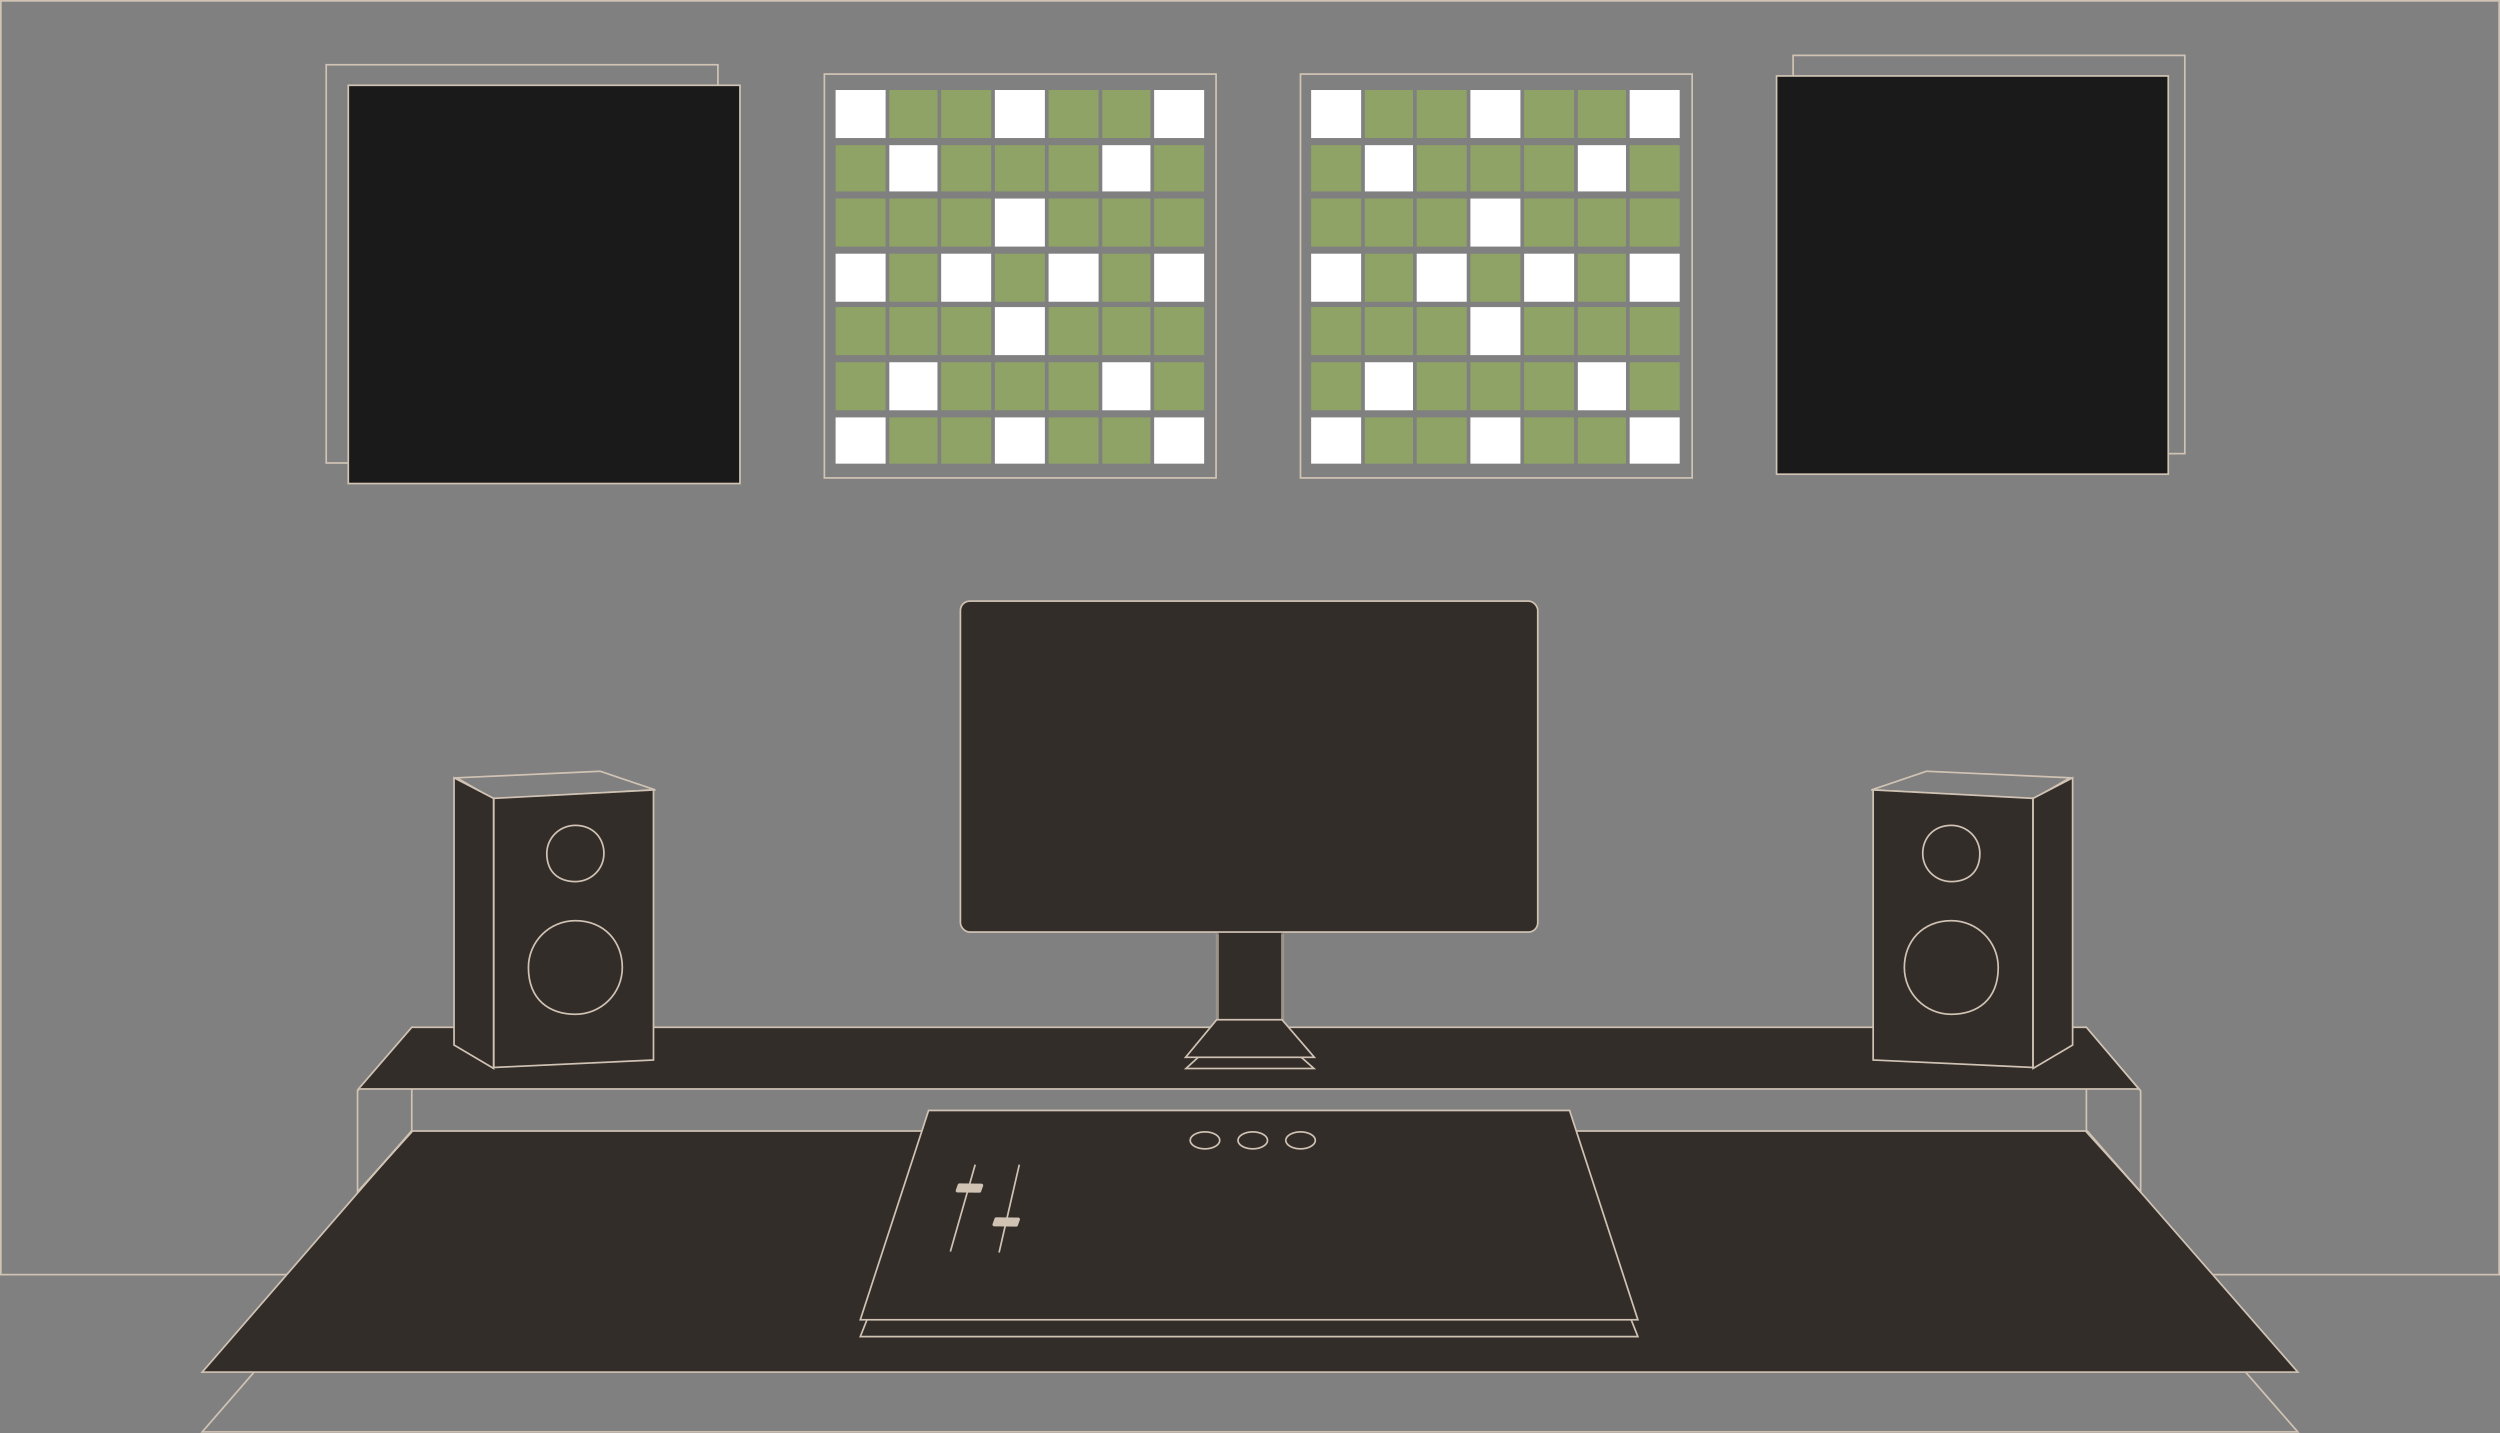 <svg width="1472" height="844" viewBox="0 0 1472 844" fill="none" xmlns="http://www.w3.org/2000/svg">
<rect x="0" y="0" width="1472" height="844" fill="#808080" stroke="none"/>
<rect x="0.5" y="0.5" width="1471" height="750" stroke="#D0C3B4"/>
<path d="M1229.01 701.155H242.215L119.059 843.105H1352.94L1229.01 701.155Z" stroke="#D0C3B4"/>
<path d="M1229.01 665.942H242.215L119.059 807.893H1352.94L1229.01 665.942Z" fill="#332D2A" stroke="#D0C3B4"/>
<rect x="192.077" y="38.118" width="230.624" height="234.484" stroke="#D0C3B4"/>
<rect x="205.065" y="50.222" width="230.624" height="234.484" fill="#1B1A1A" stroke="#D0C3B4"/>
<rect x="1055.79" y="32.616" width="230.624" height="234.484" stroke="#D0C3B4"/>
<rect x="1046.05" y="44.721" width="230.624" height="234.484" fill="#1B1A1A" stroke="#D0C3B4"/>
<path d="M546.75 685.749H924.167L964.377 786.985H506.541L546.75 685.749Z" stroke="#D0C3B4"/>
<path d="M546.75 653.838H924.167L964.377 777.082H506.541L546.75 653.838Z" fill="#332D2A" stroke="#D0C3B4"/>
<path d="M242.447 666.492L210.518 701.705V642.284L242.447 605.42V666.492Z" stroke="#D0C3B4"/>
<path d="M1228.47 666.492L1260.4 701.705V642.284L1228.47 605.42V666.492Z" stroke="#D0C3B4"/>
<path d="M1259.32 641.183H211.059L242.447 604.87H1228.47L1259.32 641.183Z" fill="#332D2A" stroke="#D0C3B4"/>
<path d="M353.388 454.116L268.965 457.968L290.612 470.622L385.859 465.12L353.388 454.116Z" stroke="#D0C3B4"/>
<path d="M290.612 470.072V628.529L384.777 624.127V465.12L290.612 470.072Z" fill="#332D2A" stroke="#D0C3B4"/>
<path d="M366.418 569.658C366.418 584.877 354.044 597.218 338.777 597.218C331.096 597.218 324.192 595.043 319.213 590.538C314.243 586.041 311.135 579.171 311.135 569.658C311.135 554.438 323.51 542.098 338.777 542.098C347.309 542.098 354.211 545.189 358.981 550.162C363.754 555.139 366.418 562.026 366.418 569.658Z" stroke="#D0C3B4"/>
<path d="M355.594 502.534C355.594 511.67 348.072 519.09 338.777 519.09C334.083 519.09 329.884 517.777 326.864 515.078C323.854 512.388 321.959 508.269 321.959 502.534C321.959 493.397 329.481 485.978 338.777 485.978C349.144 485.978 355.594 493.376 355.594 502.534Z" stroke="#D0C3B4"/>
<path d="M267.341 615.324V457.968L290.612 470.072V629.079L267.341 615.324Z" fill="#332D2A" stroke="#D0C3B4"/>
<path d="M1134.31 454.116L1218.73 457.968L1197.08 470.622L1101.84 465.12L1134.31 454.116Z" stroke="#D0C3B4"/>
<path d="M1197.08 470.072V628.529L1102.92 624.127V465.12L1197.08 470.072Z" fill="#332D2A" stroke="#D0C3B4"/>
<path d="M1121.28 569.658C1121.28 584.877 1133.65 597.218 1148.92 597.218C1156.6 597.218 1163.5 595.043 1168.48 590.538C1173.45 586.041 1176.56 579.171 1176.56 569.658C1176.56 554.438 1164.18 542.098 1148.92 542.098C1140.39 542.098 1133.48 545.189 1128.71 550.162C1123.94 555.139 1121.28 562.026 1121.28 569.658Z" stroke="#D0C3B4"/>
<path d="M1132.1 502.534C1132.1 511.67 1139.62 519.09 1148.92 519.09C1153.61 519.09 1157.81 517.777 1160.83 515.078C1163.84 512.388 1165.74 508.269 1165.74 502.534C1165.74 493.397 1158.21 485.978 1148.92 485.978C1138.55 485.978 1132.1 493.376 1132.1 502.534Z" stroke="#D0C3B4"/>
<path d="M1220.35 615.324V457.968L1197.08 470.072V629.079L1220.35 615.324Z" fill="#332D2A" stroke="#D0C3B4"/>
<rect x="565.488" y="353.93" width="339.941" height="194.87" rx="5.5" fill="#332D2A" stroke="#D0C3B4"/>
<mask id="path-24-inside-1_252_4860" fill="white">
<path d="M716.518 549.3H755.482V601.019H716.518V549.3Z"/>
</mask>
<path d="M716.518 549.3H755.482V601.019H716.518V549.3Z" fill="#332D2A"/>
<path d="M754.482 549.3V601.019H756.482V549.3H754.482ZM717.518 601.019V549.3H715.518V601.019H717.518Z" fill="#D0C3B4" mask="url(#path-24-inside-1_252_4860)"/>
<path d="M698.315 629.129L716.323 612.523H754.903L773.646 629.129H698.315Z" stroke="#D0C3B4"/>
<path d="M698.097 622.527L716.364 600.419H754.863L773.875 622.527H698.097Z" fill="#332D2A" stroke="#D0C3B4"/>
<path d="M574.188 685.749L559.577 736.918" stroke="#D0C3B4"/>
<path d="M600.165 685.749L588.259 737.468" stroke="#D0C3B4"/>
<path d="M563.946 697.445C564.09 697.044 564.473 696.778 564.899 696.783L577.935 696.934C578.622 696.941 579.097 697.624 578.865 698.271L577.674 701.597C577.531 701.998 577.148 702.264 576.722 702.259L563.686 702.109C562.999 702.101 562.524 701.418 562.755 700.771L563.946 697.445Z" fill="#D0C3B4"/>
<path d="M585.593 717.414C585.737 717.013 586.12 716.747 586.546 716.752L599.582 716.903C600.269 716.911 600.744 717.593 600.513 718.24L599.322 721.566C599.178 721.967 598.795 722.233 598.369 722.228L585.333 722.078C584.646 722.07 584.171 721.387 584.403 720.74L585.593 717.414Z" fill="#D0C3B4"/>
<path d="M718.182 671.444C718.182 672.718 717.316 673.957 715.731 674.905C714.156 675.847 711.948 676.446 709.482 676.446C707.017 676.446 704.809 675.847 703.234 674.905C701.649 673.957 700.782 672.718 700.782 671.444C700.782 670.17 701.649 668.93 703.234 667.982C704.809 667.041 707.017 666.442 709.482 666.442C711.948 666.442 714.156 667.041 715.731 667.982C717.316 668.93 718.182 670.17 718.182 671.444Z" stroke="#D0C3B4"/>
<path d="M746.323 671.444C746.323 672.718 745.457 673.957 743.872 674.905C742.297 675.847 740.089 676.446 737.623 676.446C735.158 676.446 732.95 675.847 731.375 674.905C729.789 673.957 728.923 672.718 728.923 671.444C728.923 670.17 729.789 668.93 731.375 667.982C732.95 667.041 735.158 666.442 737.623 666.442C740.089 666.442 742.297 667.041 743.872 667.982C745.457 668.93 746.323 670.17 746.323 671.444Z" stroke="#D0C3B4"/>
<path d="M774.465 671.444C774.465 672.718 773.599 673.957 772.013 674.905C770.439 675.847 768.23 676.446 765.765 676.446C763.299 676.446 761.091 675.847 759.516 674.905C757.931 673.957 757.065 672.718 757.065 671.444C757.065 670.17 757.931 668.93 759.516 667.982C761.091 667.041 763.299 666.442 765.765 666.442C768.23 666.442 770.439 667.041 772.013 667.982C773.599 668.93 774.465 670.17 774.465 671.444Z" stroke="#D0C3B4"/>
<rect x="485.394" y="43.62" width="230.624" height="237.785" stroke="#D0C3B4"/>
<rect x="765.723" y="43.62" width="230.624" height="237.785" stroke="#D0C3B4"/>
<rect x="492" y="53" width="29.442" height="28.286" fill="white"/>
<rect x="492" y="85.476" width="29.442" height="27.238" fill="#8EA365"/>
<rect x="492" y="116.904" width="29.442" height="28.286" fill="#8EA365"/>
<rect x="492" y="149.381" width="29.442" height="28.286" fill="white"/>
<rect x="492" y="180.809" width="29.442" height="28.286" fill="#8EA365"/>
<rect x="492" y="213.286" width="29.442" height="28.286" fill="#8EA365"/>
<rect x="492" y="245.762" width="29.442" height="27.238" fill="white"/>
<rect x="523.623" y="53" width="28.352" height="28.286" fill="#8EA365"/>
<rect x="523.623" y="85.476" width="28.352" height="27.238" fill="white"/>
<rect x="523.623" y="116.904" width="28.352" height="28.286" fill="#8EA365"/>
<rect x="523.623" y="149.381" width="28.352" height="28.286" fill="#8EA365"/>
<rect x="523.623" y="180.809" width="28.352" height="28.286" fill="#8EA365"/>
<rect x="523.623" y="213.286" width="28.352" height="28.286" fill="white"/>
<rect x="523.623" y="245.762" width="28.352" height="27.238" fill="#8EA365"/>
<rect x="554.156" y="53" width="29.442" height="28.286" fill="#8EA365"/>
<rect x="554.156" y="85.476" width="29.442" height="27.238" fill="#8EA365"/>
<rect x="554.156" y="116.904" width="29.442" height="28.286" fill="#8EA365"/>
<rect x="554.156" y="149.381" width="29.442" height="28.286" fill="white"/>
<rect x="554.156" y="180.809" width="29.442" height="28.286" fill="#8EA365"/>
<rect x="554.156" y="213.286" width="29.442" height="28.286" fill="#8EA365"/>
<rect x="554.156" y="245.762" width="29.442" height="27.238" fill="#8EA365"/>
<rect x="585.779" y="53" width="29.442" height="28.286" fill="white"/>
<rect x="585.779" y="85.476" width="29.442" height="27.238" fill="#8EA365"/>
<rect x="585.779" y="116.904" width="29.442" height="28.286" fill="white"/>
<rect x="585.779" y="149.381" width="29.442" height="28.286" fill="#8EA365"/>
<rect x="585.779" y="180.809" width="29.442" height="28.286" fill="white"/>
<rect x="585.779" y="213.286" width="29.442" height="28.286" fill="#8EA365"/>
<rect x="585.779" y="245.762" width="29.442" height="27.238" fill="white"/>
<rect x="617.402" y="53" width="29.442" height="28.286" fill="#8EA365"/>
<rect x="617.402" y="85.476" width="29.442" height="27.238" fill="#8EA365"/>
<rect x="617.402" y="116.904" width="29.442" height="28.286" fill="#8EA365"/>
<rect x="617.402" y="149.381" width="29.442" height="28.286" fill="white"/>
<rect x="617.402" y="180.809" width="29.442" height="28.286" fill="#8EA365"/>
<rect x="617.402" y="213.286" width="29.442" height="28.286" fill="#8EA365"/>
<rect x="617.402" y="245.762" width="29.442" height="27.238" fill="#8EA365"/>
<rect x="649.025" y="53" width="28.352" height="28.286" fill="#8EA365"/>
<rect x="649.025" y="85.476" width="28.352" height="27.238" fill="white"/>
<rect x="649.025" y="116.904" width="28.352" height="28.286" fill="#8EA365"/>
<rect x="649.025" y="149.381" width="28.352" height="28.286" fill="#8EA365"/>
<rect x="649.025" y="180.809" width="28.352" height="28.286" fill="#8EA365"/>
<rect x="649.025" y="213.286" width="28.352" height="28.286" fill="white"/>
<rect x="649.025" y="245.762" width="28.352" height="27.238" fill="#8EA365"/>
<rect x="679.558" y="53" width="29.442" height="28.286" fill="white"/>
<rect x="679.558" y="85.476" width="29.442" height="27.238" fill="#8EA365"/>
<rect x="679.558" y="116.904" width="29.442" height="28.286" fill="#8EA365"/>
<rect x="679.558" y="149.381" width="29.442" height="28.286" fill="white"/>
<rect x="679.558" y="180.809" width="29.442" height="28.286" fill="#8EA365"/>
<rect x="679.558" y="213.286" width="29.442" height="28.286" fill="#8EA365"/>
<rect x="679.558" y="245.762" width="29.442" height="27.238" fill="white"/>
<rect x="772" y="53" width="29.442" height="28.286" fill="white"/>
<rect x="772" y="85.476" width="29.442" height="27.238" fill="#8EA365"/>
<rect x="772" y="116.904" width="29.442" height="28.286" fill="#8EA365"/>
<rect x="772" y="149.381" width="29.442" height="28.286" fill="white"/>
<rect x="772" y="180.809" width="29.442" height="28.286" fill="#8EA365"/>
<rect x="772" y="213.286" width="29.442" height="28.286" fill="#8EA365"/>
<rect x="772" y="245.762" width="29.442" height="27.238" fill="white"/>
<rect x="803.623" y="53" width="28.352" height="28.286" fill="#8EA365"/>
<rect x="803.623" y="85.476" width="28.352" height="27.238" fill="white"/>
<rect x="803.623" y="116.904" width="28.352" height="28.286" fill="#8EA365"/>
<rect x="803.623" y="149.381" width="28.352" height="28.286" fill="#8EA365"/>
<rect x="803.623" y="180.809" width="28.352" height="28.286" fill="#8EA365"/>
<rect x="803.623" y="213.286" width="28.352" height="28.286" fill="white"/>
<rect x="803.623" y="245.762" width="28.352" height="27.238" fill="#8EA365"/>
<rect x="834.156" y="53" width="29.442" height="28.286" fill="#8EA365"/>
<rect x="834.156" y="85.476" width="29.442" height="27.238" fill="#8EA365"/>
<rect x="834.156" y="116.904" width="29.442" height="28.286" fill="#8EA365"/>
<rect x="834.156" y="149.381" width="29.442" height="28.286" fill="white"/>
<rect x="834.156" y="180.809" width="29.442" height="28.286" fill="#8EA365"/>
<rect x="834.156" y="213.286" width="29.442" height="28.286" fill="#8EA365"/>
<rect x="834.156" y="245.762" width="29.442" height="27.238" fill="#8EA365"/>
<rect x="865.779" y="53" width="29.442" height="28.286" fill="white"/>
<rect x="865.779" y="85.476" width="29.442" height="27.238" fill="#8EA365"/>
<rect x="865.779" y="116.904" width="29.442" height="28.286" fill="white"/>
<rect x="865.779" y="149.381" width="29.442" height="28.286" fill="#8EA365"/>
<rect x="865.779" y="180.809" width="29.442" height="28.286" fill="white"/>
<rect x="865.779" y="213.286" width="29.442" height="28.286" fill="#8EA365"/>
<rect x="865.779" y="245.762" width="29.442" height="27.238" fill="white"/>
<rect x="897.402" y="53" width="29.442" height="28.286" fill="#8EA365"/>
<rect x="897.402" y="85.476" width="29.442" height="27.238" fill="#8EA365"/>
<rect x="897.402" y="116.904" width="29.442" height="28.286" fill="#8EA365"/>
<rect x="897.402" y="149.381" width="29.442" height="28.286" fill="white"/>
<rect x="897.402" y="180.809" width="29.442" height="28.286" fill="#8EA365"/>
<rect x="897.402" y="213.286" width="29.442" height="28.286" fill="#8EA365"/>
<rect x="897.402" y="245.762" width="29.442" height="27.238" fill="#8EA365"/>
<rect x="929.025" y="53" width="28.352" height="28.286" fill="#8EA365"/>
<rect x="929.025" y="85.476" width="28.352" height="27.238" fill="white"/>
<rect x="929.025" y="116.904" width="28.352" height="28.286" fill="#8EA365"/>
<rect x="929.025" y="149.381" width="28.352" height="28.286" fill="#8EA365"/>
<rect x="929.025" y="180.809" width="28.352" height="28.286" fill="#8EA365"/>
<rect x="929.025" y="213.286" width="28.352" height="28.286" fill="white"/>
<rect x="929.025" y="245.762" width="28.352" height="27.238" fill="#8EA365"/>
<rect x="959.558" y="53" width="29.442" height="28.286" fill="white"/>
<rect x="959.558" y="85.476" width="29.442" height="27.238" fill="#8EA365"/>
<rect x="959.558" y="116.904" width="29.442" height="28.286" fill="#8EA365"/>
<rect x="959.558" y="149.381" width="29.442" height="28.286" fill="white"/>
<rect x="959.558" y="180.809" width="29.442" height="28.286" fill="#8EA365"/>
<rect x="959.558" y="213.286" width="29.442" height="28.286" fill="#8EA365"/>
<rect x="959.558" y="245.762" width="29.442" height="27.238" fill="white"/>
</svg>
